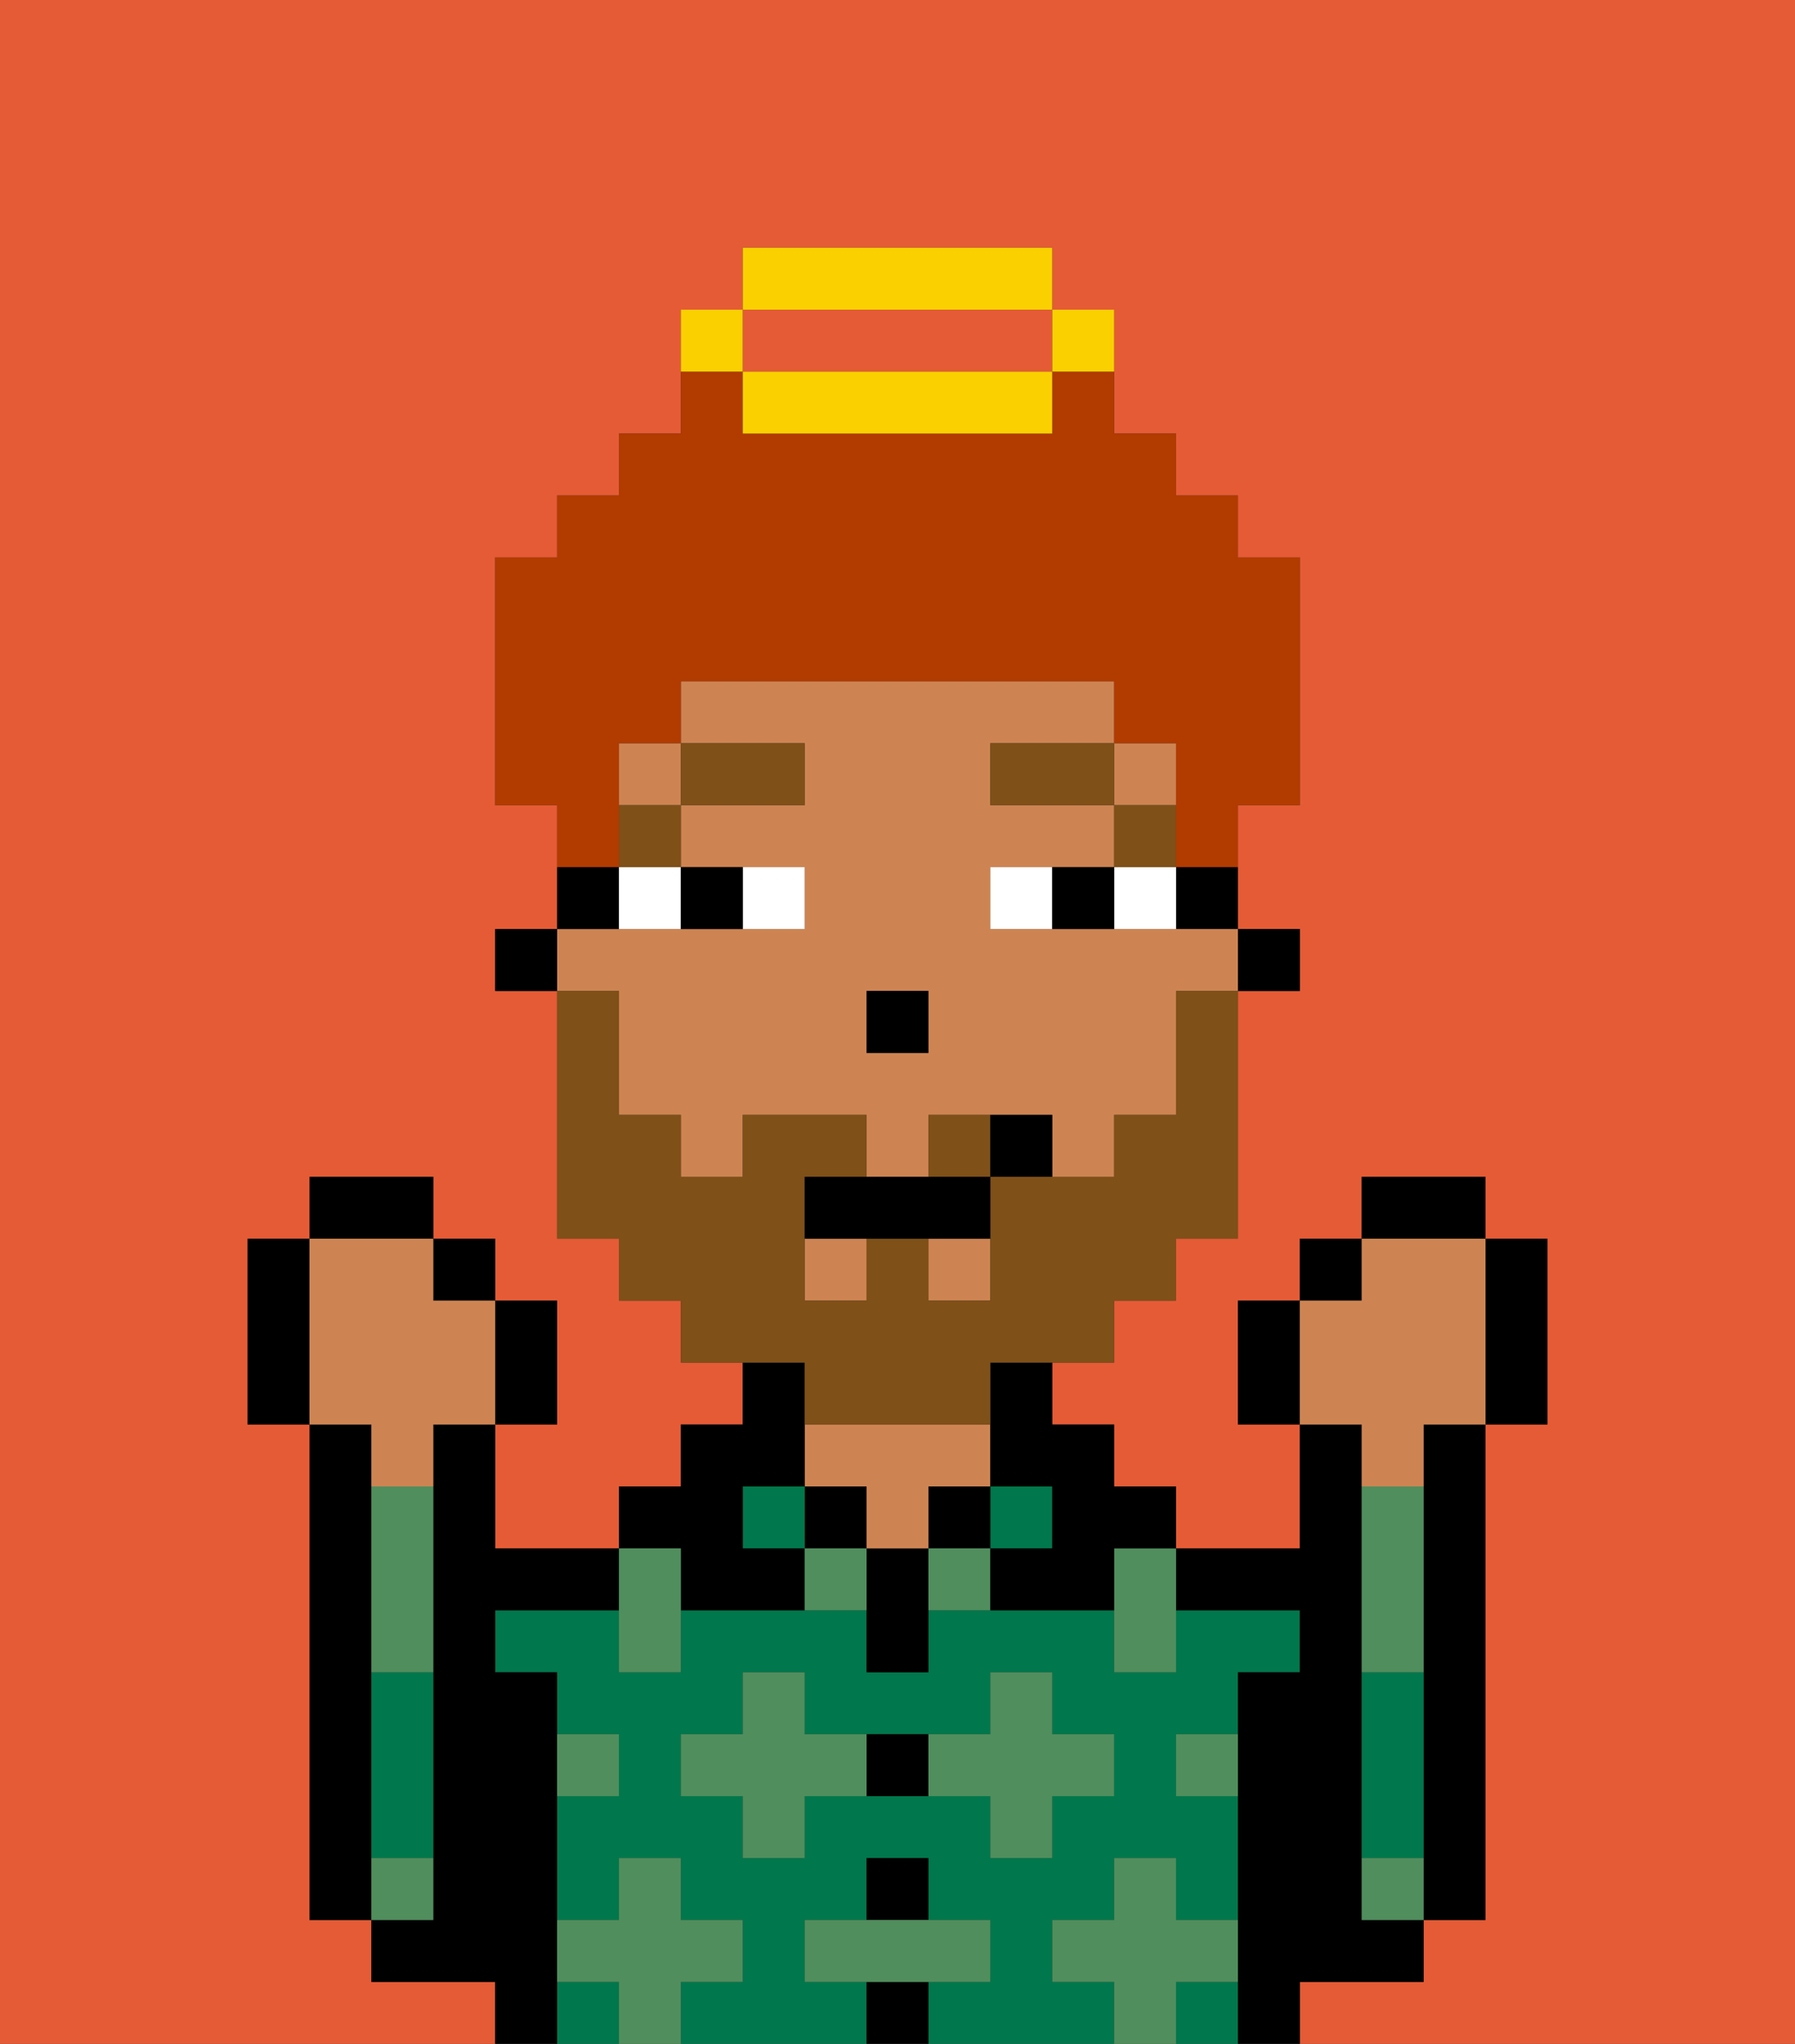 <svg xmlns="http://www.w3.org/2000/svg" viewBox="0 0 29 33"><rect x="0" y="0" width="29" height="33" fill="#333333" stroke="none"/><defs><style>polygon,rect,path{shape-rendering:crispedges;}.za294-1{fill:#e55b35;}.za294-2{fill:#00774c;}.za294-3{fill:#000000;}.za294-4{fill:#ce8452;}.za294-5{fill:#508e5d;}.za294-6{fill:#ffffff;}.za294-7{fill:#7f5018;}.za294-8{fill:#7f5018;}.za294-9{fill:#b23b00;}.za294-10{fill:#fad000;}</style></defs><path class="za294-1" d="M13,6h4V5H12V6Z"/><path class="za294-1" d="M0,33H8V32H6V31H5V23H4V20H5V19H7v1H8v1H9v2H8v2h2V24h1V23h1V22H11V21H10V20H9V16H8V15H9V13H8V9H9V8h1V7h1V5h1V4h5V5h1V7h1V8h1V9h1v4H20v2h1v1H20v4H19v1H18v1H17v1h1v1h1v1h2V23H20V21h1V20h1V19h2v1h1v3H24v8H23v1H21v1h8V0H0Z"/><rect class="za294-2" x="19" y="32" width="1" height="1"/><path class="za294-2" d="M17,32V31h1V30h1v1h1V29H19V28h1V27h1V26H19v1H18V26H15v1H14V26H11v1H10V26H8v1H9v1h1v1H9v2h1V30h1v1h1v1H11v1h3V32H13V31h1V30h1v1h1v1H15v1h3V32Zm-2-3H13v1H12V29H11V28h1V27h1v1h3V27h1v1h1v1H17v1H16V29Z"/><rect class="za294-2" x="9" y="32" width="1" height="1"/><rect class="za294-2" x="16" y="24" width="1" height="1"/><rect class="za294-3" x="15" y="24" width="1" height="1"/><rect class="za294-3" x="14" y="32" width="1" height="1"/><rect class="za294-3" x="14" y="30" width="1" height="1"/><path class="za294-3" d="M14,28v1h1V28Z"/><path class="za294-3" d="M14,25v2h1V25Z"/><rect class="za294-3" x="13" y="24" width="1" height="1"/><path class="za294-4" d="M14,25h1V24h1V23H13v1h1Z"/><rect class="za294-2" x="12" y="24" width="1" height="1"/><path class="za294-3" d="M11,26h2V25H12V24h1V22H12v1H11v1H10v1h1Z"/><path class="za294-3" d="M6,29V23H5v8H6V29Z"/><path class="za294-3" d="M9,31V27H8V26h2V25H8V23H7v8H6v1H8v1H9V31Z"/><path class="za294-2" d="M6,28v2H7V27H6Z"/><path class="za294-3" d="M23,24v7h1V23H23Z"/><path class="za294-3" d="M22,32h1V31H22V23H21v2H19v1h2v1H20v6h1V32Z"/><path class="za294-2" d="M23,29V27H22v3h1Z"/><path class="za294-5" d="M20,32V31H19V30H18v1H17v1h1v1h1V32Z"/><path class="za294-5" d="M22,30v1h1V30Z"/><path class="za294-5" d="M23,26V24H22v3h1Z"/><path class="za294-5" d="M7,30H6v1H7Z"/><path class="za294-5" d="M6,25v2H7V24H6Z"/><path class="za294-5" d="M17,30V29h1V28H17V27H16v1H15v1h1v1Z"/><polygon class="za294-5" points="18 26 18 27 19 27 19 26 19 25 18 25 18 26"/><path class="za294-5" d="M15,25v1h1V25Z"/><path class="za294-5" d="M13,25v1h1V25Z"/><path class="za294-5" d="M13,28V27H12v1H11v1h1v1h1V29h1V28Z"/><polygon class="za294-5" points="10 27 11 27 11 26 11 25 10 25 10 26 10 27"/><path class="za294-5" d="M19,29h1V28H19Z"/><path class="za294-5" d="M10,29V28H9v1Z"/><polygon class="za294-5" points="16 32 16 31 15 31 14 31 13 31 13 32 14 32 15 32 16 32"/><path class="za294-5" d="M12,32V31H11V30H10v1H9v1h1v1h1V32Z"/><rect class="za294-3" x="20" y="15" width="1" height="1"/><path class="za294-3" d="M19,15h1V14H19Z"/><rect class="za294-4" x="15" y="20" width="1" height="1"/><rect class="za294-4" x="13" y="20" width="1" height="1"/><path class="za294-4" d="M10,17v1h1v1h1V18h2v1h1V18h2v1h1V18h1V16h1V15H16V14h2V13H16V12h2V11H11v1h2v1H11v1h2v1H9v1h1Zm4-1h1v1H14Z"/><rect class="za294-4" x="18" y="12" width="1" height="1"/><rect class="za294-4" x="10" y="12" width="1" height="1"/><path class="za294-3" d="M16,23v1h1v1H16v1h2V25h1V24H18V23H17V22H16Z"/><path class="za294-3" d="M10,14H9v1h1Z"/><rect class="za294-3" x="8" y="15" width="1" height="1"/><rect class="za294-3" x="14" y="16" width="1" height="1"/><path class="za294-6" d="M13,15V14H12v1Z"/><path class="za294-6" d="M10,15h1V14H10Z"/><path class="za294-6" d="M18,14v1h1V14Z"/><path class="za294-6" d="M16,14v1h1V14Z"/><path class="za294-3" d="M12,15V14H11v1Z"/><path class="za294-3" d="M17,14v1h1V14Z"/><rect class="za294-7" x="18" y="13" width="1" height="1"/><rect class="za294-7" x="16" y="12" width="2" height="1"/><rect class="za294-7" x="10" y="13" width="1" height="1"/><rect class="za294-7" x="11" y="12" width="2" height="1"/><path class="za294-8" d="M15,18v1h1V18Z"/><path class="za294-8" d="M13,23h3V22h2V21h1V20h1V16H19v2H18v1H16v2H15V20H14v1H13V19h1V18H12v1H11V18H10V16H9v4h1v1h1v1h2Z"/><path class="za294-3" d="M14,19H13v1h3V19H14Z"/><path class="za294-3" d="M16,18v1h1V18Z"/><path class="za294-3" d="M20,21v2h1V21Z"/><rect class="za294-3" x="21" y="20" width="1" height="1"/><rect class="za294-3" x="22" y="19" width="2" height="1"/><path class="za294-3" d="M24,23h1V20H24v3Z"/><path class="za294-4" d="M22,24h1V23h1V20H22v1H21v2h1Z"/><path class="za294-3" d="M9,23V21H8v2Z"/><rect class="za294-3" x="7" y="20" width="1" height="1"/><rect class="za294-3" x="5" y="19" width="2" height="1"/><path class="za294-3" d="M5,20H4v3H5V20Z"/><path class="za294-4" d="M6,24H7V23H8V21H7V20H5v3H6Z"/><path class="za294-9" d="M10,13V12h1V11h7v1h1v2h1V13h1V9H20V8H19V7H18V6H17V7H12V6H11V7H10V8H9V9H8v4H9v1h1Z"/><path class="za294-10" d="M18,6V5H17V6Z"/><path class="za294-10" d="M13,6H12V7h5V6H13Z"/><path class="za294-10" d="M17,5V4H12V5h5Z"/><path class="za294-10" d="M12,5H11V6h1Z"/></svg>